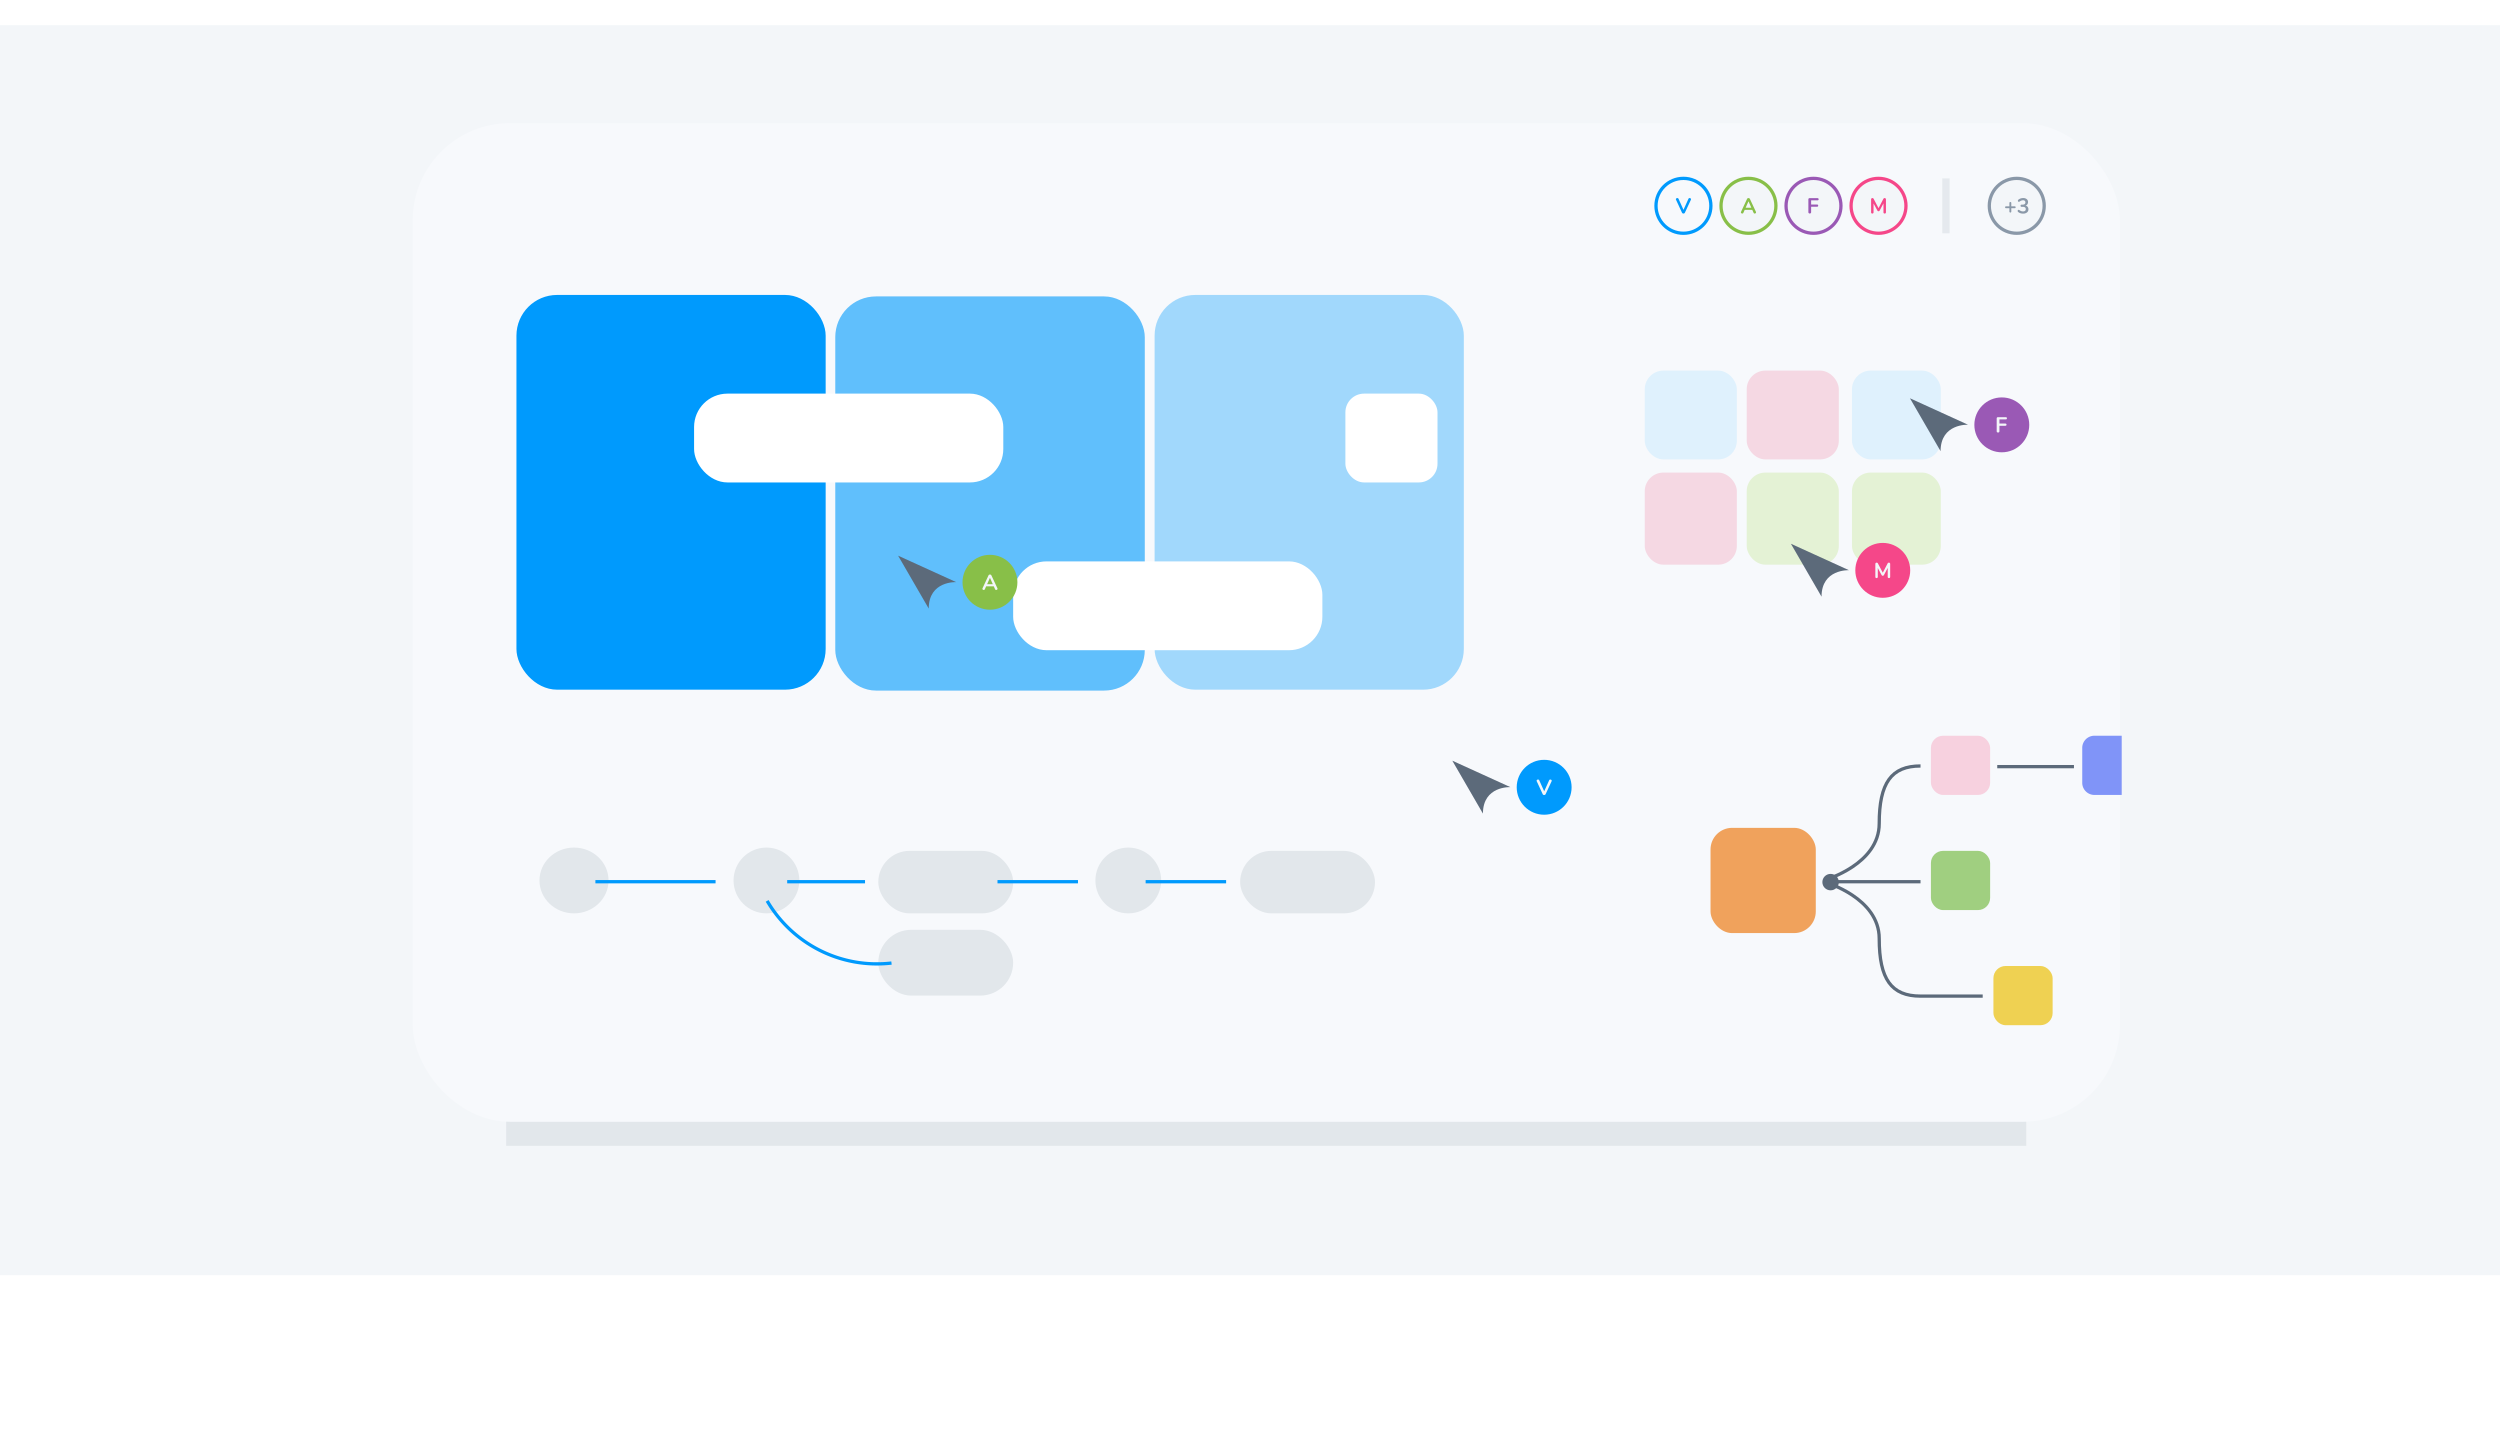 <svg xmlns="http://www.w3.org/2000/svg" xmlns:xlink="http://www.w3.org/1999/xlink" width="760" height="434.91" viewBox="0 0 760 434.91">
  <defs>
    <filter id="Rectángulo_6577" x="67.311" y="0" width="635.244" height="434.91" filterUnits="userSpaceOnUse">
      <feOffset dy="7.72" input="SourceAlpha"/>
      <feGaussianBlur stdDeviation="28.858" result="blur"/>
      <feFlood flood-color="#202933" flood-opacity="0.6"/>
      <feComposite operator="in" in2="blur"/>
      <feComposite in="SourceGraphic"/>
    </filter>
    <filter id="Rectángulo_6582" x="188.5" y="97.162" width="139" height="72" filterUnits="userSpaceOnUse">
      <feOffset dx="7" dy="7" input="SourceAlpha"/>
      <feGaussianBlur stdDeviation="7.5" result="blur-2"/>
      <feFlood flood-opacity="0.149"/>
      <feComposite operator="in" in2="blur-2"/>
      <feComposite in="SourceGraphic"/>
    </filter>
    <filter id="Rectángulo_6583" x="285.5" y="148.162" width="139" height="72" filterUnits="userSpaceOnUse">
      <feOffset dx="7" dy="7" input="SourceAlpha"/>
      <feGaussianBlur stdDeviation="7.5" result="blur-3"/>
      <feFlood flood-opacity="0.149"/>
      <feComposite operator="in" in2="blur-3"/>
      <feComposite in="SourceGraphic"/>
    </filter>
    <filter id="Rectángulo_6584" x="386.5" y="97.162" width="73" height="72" filterUnits="userSpaceOnUse">
      <feOffset dx="7" dy="7" input="SourceAlpha"/>
      <feGaussianBlur stdDeviation="7.5" result="blur-4"/>
      <feFlood flood-opacity="0.071"/>
      <feComposite operator="in" in2="blur-4"/>
      <feComposite in="SourceGraphic"/>
    </filter>
  </defs>
  <g id="Grupo_17880" data-name="Grupo 17880" transform="translate(0 3.662)">
    <path id="Trazado_10882" data-name="Trazado 10882" d="M0,0H380V760H0Z" transform="translate(0 384) rotate(-90)" fill="#f3f6f9"/>
    <g transform="matrix(1, 0, 0, 1, 0, -3.66)" filter="url(#Rectángulo_6577)">
      <rect id="Rectángulo_6577-2" data-name="Rectángulo 6577" width="462.097" height="261.763" transform="translate(153.88 78.85)" fill="#e2e7eb"/>
    </g>
    <rect id="Rectángulo_6578" data-name="Rectángulo 6578" width="519.022" height="303.581" rx="29.554" transform="translate(125.453 33.776)" fill="#f7f9fc"/>
    <rect id="Rectángulo_6579" data-name="Rectángulo 6579" width="94" height="120" rx="12.365" transform="translate(157 86)" fill="#009afd"/>
    <rect id="Rectángulo_6580" data-name="Rectángulo 6580" width="94.09" height="119.824" rx="12.365" transform="translate(253.923 86.45)" fill="#009afd" opacity="0.61"/>
    <rect id="Rectángulo_6581" data-name="Rectángulo 6581" width="94" height="120" rx="12.365" transform="translate(351 86)" fill="#009afd" opacity="0.35"/>
    <g id="Grupo_17870" data-name="Grupo 17870" transform="translate(503.422 50.562)">
      <circle id="Elipse_5" data-name="Elipse 5" cx="8.344" cy="8.344" r="8.344" fill="none" stroke="#009afd" stroke-miterlimit="10" stroke-width="1"/>
      <circle id="Elipse_6" data-name="Elipse 6" cx="8.344" cy="8.344" r="8.344" transform="translate(19.768)" fill="#f3f6f9" stroke="#88bf48" stroke-miterlimit="10" stroke-width="1"/>
      <circle id="Elipse_7" data-name="Elipse 7" cx="8.344" cy="8.344" r="8.344" transform="translate(39.537)" fill="#f3f6f9" stroke="#9a59b5" stroke-miterlimit="10" stroke-width="1"/>
      <circle id="Elipse_8" data-name="Elipse 8" cx="8.344" cy="8.344" r="8.344" transform="translate(59.305)" fill="#f3f6f9" stroke="#f54789" stroke-miterlimit="10" stroke-width="1"/>
      <circle id="Elipse_9" data-name="Elipse 9" cx="8.344" cy="8.344" r="8.344" transform="translate(101.326)" fill="#f3f6f9" stroke="#8a98a8" stroke-miterlimit="10" stroke-width="1"/>
      <line id="Línea_300" data-name="Línea 300" y2="16.689" transform="translate(88.14)" fill="#f3f6f9" stroke="#9eaab8" stroke-miterlimit="10" stroke-width="2.223" opacity="0.2"/>
      <g id="_Text_H6_Selected_On_Surface_High_Emphasis_Left-2" data-name=" Text H6 Selected On Surface High Emphasis Left-2" transform="translate(106.122 5.973)" style="isolation: isolate">
        <g id="Grupo_17865" data-name="Grupo 17865" style="isolation: isolate">
          <path id="Trazado_10865" data-name="Trazado 10865" d="M1519.048,145a.289.289,0,0,1-.207.5h-1.025v1.018a.292.292,0,0,1-.082.21.293.293,0,0,1-.414,0,.291.291,0,0,1-.082-.21V145.5h-1.025a.289.289,0,1,1,0-.578h1.025V143.9a.289.289,0,1,1,.578,0v1.025h1.025A.282.282,0,0,1,1519.048,145Z" transform="translate(-1515.924 -142.399)" fill="#8a98a8"/>
          <path id="Trazado_10866" data-name="Trazado 10866" d="M1528.486,143.311a1.173,1.173,0,0,1,.22.726,1.161,1.161,0,0,1-.44.953,1.84,1.84,0,0,1-1.189.355,2.58,2.58,0,0,1-.822-.131,1.977,1.977,0,0,1-.67-.368.4.4,0,0,1-.151-.309.38.38,0,0,1,.082-.246.242.242,0,0,1,.194-.1.293.293,0,0,1,.118.023c.035.016.083.041.145.076a2.841,2.841,0,0,0,.526.283,1.476,1.476,0,0,0,.545.1,1,1,0,0,0,.644-.174.648.648,0,0,0,.21-.529.606.606,0,0,0-.22-.515,1.122,1.122,0,0,0-.68-.168h-.375a.282.282,0,0,1-.233-.1.378.378,0,0,1,0-.47.287.287,0,0,1,.233-.1h.263q.9,0,.9-.677a.619.619,0,0,0-.191-.486.761.761,0,0,0-.526-.171,1.818,1.818,0,0,0-1.025.381,1.621,1.621,0,0,1-.144.076.292.292,0,0,1-.118.023.242.242,0,0,1-.194-.1.379.379,0,0,1-.082-.246.36.36,0,0,1,.036-.168.534.534,0,0,1,.115-.141,2.111,2.111,0,0,1,.66-.365,2.362,2.362,0,0,1,.785-.135,1.653,1.653,0,0,1,1.088.335,1.1,1.1,0,0,1,.4.894,1.2,1.2,0,0,1-.2.667,1.108,1.108,0,0,1-.542.417A1.1,1.1,0,0,1,1528.486,143.311Z" transform="translate(-1521.61 -140.601)" fill="#8a98a8"/>
        </g>
      </g>
      <g id="_Text_H6_Selected_On_Surface_High_Emphasis_Left-2-2" data-name=" Text H6 Selected On Surface High Emphasis Left-2" transform="translate(6.048 5.989)" style="isolation: isolate">
        <g id="Grupo_17866" data-name="Grupo 17866" style="isolation: isolate">
          <path id="Trazado_10867" data-name="Trazado 10867" d="M1271.207,140.642a.462.462,0,0,1,.3.1.324.324,0,0,1,.131.263.425.425,0,0,1-.039.164l-1.82,3.916a.427.427,0,0,1-.181.194.522.522,0,0,1-.519,0,.429.429,0,0,1-.181-.194l-1.813-3.916a.408.408,0,0,1-.04-.158.327.327,0,0,1,.135-.269.483.483,0,0,1,.305-.1.4.4,0,0,1,.207.056.373.373,0,0,1,.148.167l1.511,3.357,1.511-3.357A.359.359,0,0,1,1271.207,140.642Z" transform="translate(-1267.041 -140.642)" fill="#009afd"/>
        </g>
      </g>
      <g id="_Text_H6_Selected_On_Surface_High_Emphasis_Left-2-3" data-name=" Text H6 Selected On Surface High Emphasis Left-2" transform="translate(25.816 5.995)" style="isolation: isolate">
        <g id="Grupo_17867" data-name="Grupo 17867" style="isolation: isolate">
          <path id="Trazado_10868" data-name="Trazado 10868" d="M1320.8,144.995a.327.327,0,0,1-.121.256.413.413,0,0,1-.279.105.364.364,0,0,1-.342-.23l-.394-.881h-2.313l-.395.881a.372.372,0,0,1-.145.174.386.386,0,0,1-.2.056.417.417,0,0,1-.276-.105.323.323,0,0,1-.125-.256.409.409,0,0,1,.039-.171l1.813-3.9a.422.422,0,0,1,.181-.2.522.522,0,0,1,.519,0,.423.423,0,0,1,.181.2l1.82,3.9A.4.4,0,0,1,1320.8,144.995Zm-1.426-1.406-.867-1.951-.867,1.951Z" transform="translate(-1316.205 -140.658)" fill="#88bf48"/>
        </g>
      </g>
      <g id="_Text_H6_Selected_On_Surface_High_Emphasis_Left-2-4" data-name=" Text H6 Selected On Surface High Emphasis Left-2" transform="translate(46.324 6.009)" style="isolation: isolate">
        <g id="Grupo_17868" data-name="Grupo 17868" style="isolation: isolate">
          <path id="Trazado_10869" data-name="Trazado 10869" d="M1367.322,145.244a.425.425,0,0,1-.115-.309v-3.844a.393.393,0,0,1,.109-.3.41.41,0,0,1,.3-.1h2.307q.4,0,.4.342t-.4.335h-1.88v1.261h1.748q.4,0,.4.342t-.4.335h-1.748v1.63a.43.43,0,0,1-.112.309.4.4,0,0,1-.3.118A.407.407,0,0,1,1367.322,145.244Z" transform="translate(-1367.207 -140.691)" fill="#9a59b5"/>
        </g>
      </g>
      <g id="_Text_H6_Selected_On_Surface_High_Emphasis_Left-2-5" data-name=" Text H6 Selected On Surface High Emphasis Left-2" transform="translate(65.396 5.992)" style="isolation: isolate">
        <g id="Grupo_17869" data-name="Grupo 17869" style="isolation: isolate">
          <path id="Trazado_10870" data-name="Trazado 10870" d="M1419.035,140.765a.42.42,0,0,1,.112.306v3.889a.391.391,0,0,1-.105.289.372.372,0,0,1-.276.105.35.35,0,0,1-.27-.105.4.4,0,0,1-.1-.289v-2.707l-1.117,2.116a.649.649,0,0,1-.171.214.351.351,0,0,1-.217.069.365.365,0,0,1-.217-.066.609.609,0,0,1-.171-.217l-1.123-2.083v2.674a.4.4,0,0,1-.1.286.356.356,0,0,1-.273.109.349.349,0,0,1-.269-.105.406.406,0,0,1-.1-.289v-3.889a.429.429,0,0,1,.108-.306.384.384,0,0,1,.292-.115.443.443,0,0,1,.4.283l1.458,2.779,1.452-2.779a.435.435,0,0,1,.388-.283A.4.4,0,0,1,1419.035,140.765Z" transform="translate(-1414.639 -140.65)" fill="#f54789"/>
        </g>
      </g>
    </g>
    <g transform="matrix(1, 0, 0, 1, 0, -3.66)" filter="url(#Rectángulo_6582)">
      <rect id="Rectángulo_6582-2" data-name="Rectángulo 6582" width="94" height="27" rx="10.149" transform="translate(204 112.66)" fill="#fff"/>
    </g>
    <g transform="matrix(1, 0, 0, 1, 0, -3.66)" filter="url(#Rectángulo_6583)">
      <rect id="Rectángulo_6583-2" data-name="Rectángulo 6583" width="94" height="27" rx="10.149" transform="translate(301 163.66)" fill="#fff"/>
    </g>
    <g transform="matrix(1, 0, 0, 1, 0, -3.66)" filter="url(#Rectángulo_6584)">
      <rect id="Rectángulo_6584-2" data-name="Rectángulo 6584" width="28" height="27" rx="5.681" transform="translate(402 112.66)" fill="#fff"/>
    </g>
    <g id="Grupo_17871" data-name="Grupo 17871" transform="translate(499.803 108.565)">
      <rect id="Rectángulo_6585" data-name="Rectángulo 6585" width="28" height="27" rx="5.681" transform="translate(0.197 0.435)" fill="#dff1fd"/>
      <rect id="Rectángulo_6586" data-name="Rectángulo 6586" width="28" height="27" rx="5.681" transform="translate(31.197 0.435)" fill="#f5d8e3"/>
      <rect id="Rectángulo_6587" data-name="Rectángulo 6587" width="27" height="27" rx="5.681" transform="translate(63.197 0.435)" fill="#dff1fd"/>
      <rect id="Rectángulo_6588" data-name="Rectángulo 6588" width="28" height="28" rx="5.681" transform="translate(0.197 31.435)" fill="#f5d8e3"/>
      <rect id="Rectángulo_6589" data-name="Rectángulo 6589" width="28" height="28" rx="5.681" transform="translate(31.197 31.435)" fill="#e4f2d5"/>
      <rect id="Rectángulo_6590" data-name="Rectángulo 6590" width="27" height="28" rx="5.681" transform="translate(63.197 31.435)" fill="#e4f2d5"/>
    </g>
    <ellipse id="Elipse_10" data-name="Elipse 10" cx="10.5" cy="10" rx="10.5" ry="10" transform="translate(164 254)" fill="#e2e7eb"/>
    <circle id="Elipse_11" data-name="Elipse 11" cx="10" cy="10" r="10" transform="translate(223 254)" fill="#e2e7eb"/>
    <circle id="Elipse_12" data-name="Elipse 12" cx="10" cy="10" r="10" transform="translate(333 254)" fill="#e2e7eb"/>
    <rect id="Rectángulo_6591" data-name="Rectángulo 6591" width="41" height="20" rx="10" transform="translate(267 279)" fill="#e2e7eb"/>
    <rect id="Rectángulo_6592" data-name="Rectángulo 6592" width="41" height="19" rx="9.5" transform="translate(267 255)" fill="#e2e7eb"/>
    <rect id="Rectángulo_6593" data-name="Rectángulo 6593" width="41" height="19" rx="9.5" transform="translate(377 255)" fill="#e2e7eb"/>
    <line id="Línea_301" data-name="Línea 301" x2="36.531" transform="translate(181.002 264.377)" fill="none" stroke="#009afd" stroke-miterlimit="10" stroke-width="1"/>
    <line id="Línea_302" data-name="Línea 302" x2="23.664" transform="translate(239.306 264.377)" fill="none" stroke="#009afd" stroke-miterlimit="10" stroke-width="1"/>
    <line id="Línea_303" data-name="Línea 303" x2="23.321" transform="translate(607.162 229.395)" fill="none" stroke="#5c6a7a" stroke-miterlimit="10" stroke-width="1"/>
    <line id="Línea_304" data-name="Línea 304" x2="24.468" transform="translate(348.273 264.377)" fill="none" stroke="#009afd" stroke-miterlimit="10" stroke-width="1"/>
    <line id="Línea_305" data-name="Línea 305" x2="28.891" transform="translate(554.95 264.377)" fill="none" stroke="#5c6a7a" stroke-miterlimit="10" stroke-width="1"/>
    <line id="Línea_306" data-name="Línea 306" x2="24.468" transform="translate(303.239 264.377)" fill="none" stroke="#009afd" stroke-miterlimit="10" stroke-width="1"/>
    <path id="Trazado_10871" data-name="Trazado 10871" d="M617.8,690.9A38.662,38.662,0,0,1,580,672" transform="translate(-346.785 -401.793)" fill="none" stroke="#009afd" stroke-miterlimit="10" stroke-width="1"/>
    <rect id="Rectángulo_6594" data-name="Rectángulo 6594" width="32" height="32" rx="6.586" transform="translate(520 248)" fill="#f0a25c"/>
    <rect id="Rectángulo_6595" data-name="Rectángulo 6595" width="18" height="18" rx="3.705" transform="translate(587 220)" fill="#f7d1df"/>
    <path id="Rectángulo_6596" data-name="Rectángulo 6596" d="M3.7,0H12a0,0,0,0,1,0,0V18a0,0,0,0,1,0,0H3.7A3.7,3.7,0,0,1,0,14.3V3.7A3.7,3.7,0,0,1,3.7,0Z" transform="translate(633 220)" fill="#8094f8"/>
    <rect id="Rectángulo_6597" data-name="Rectángulo 6597" width="18" height="18" rx="3.705" transform="translate(606 290)" fill="#efd152"/>
    <rect id="Rectángulo_6598" data-name="Rectángulo 6598" width="18" height="18" rx="3.705" transform="translate(587 255)" fill="#a0cf80"/>
    <path id="Trazado_10872" data-name="Trazado 10872" d="M1380.17,604.58s16.323-4.7,16.323-17.077,3.713-17.5,12.559-17.5" transform="translate(-825.212 -340.806)" fill="none" stroke="#5c6a7a" stroke-miterlimit="10" stroke-width="1"/>
    <path id="Trazado_10873" data-name="Trazado 10873" d="M1380.17,658s16.323,4.7,16.323,17.077,3.713,17.5,12.559,17.5h18.9" transform="translate(-825.212 -393.422)" fill="none" stroke="#5c6a7a" stroke-miterlimit="10" stroke-width="1"/>
    <circle id="Elipse_13" data-name="Elipse 13" cx="2.5" cy="2.5" r="2.5" transform="translate(554 262)" fill="#5c6a7a"/>
    <g id="Grupo_17873" data-name="Grupo 17873" transform="translate(441.499 227.326)">
      <path id="Trazado_10874" data-name="Trazado 10874" d="M1107.312,582.084,1098,566l17.651,8.042S1107.312,573.619,1107.312,582.084Z" transform="translate(-1098 -565.74)" fill="#5c6a7a"/>
      <circle id="Elipse_14" data-name="Elipse 14" cx="8.344" cy="8.344" r="8.344" transform="translate(19.58)" fill="#009afd"/>
      <g id="_Text_H6_Selected_On_Surface_High_Emphasis_Left-2-6" data-name=" Text H6 Selected On Surface High Emphasis Left-2" transform="translate(25.628 5.989)" style="isolation: isolate">
        <g id="Grupo_17872" data-name="Grupo 17872" style="isolation: isolate">
          <path id="Trazado_10875" data-name="Trazado 10875" d="M1165.9,580.248a.462.462,0,0,1,.3.105.323.323,0,0,1,.131.263.429.429,0,0,1-.039.164l-1.82,3.916a.43.43,0,0,1-.181.194.524.524,0,0,1-.519,0,.432.432,0,0,1-.181-.194l-1.813-3.916a.417.417,0,0,1-.039-.158.327.327,0,0,1,.135-.269.483.483,0,0,1,.305-.105.4.4,0,0,1,.207.056.372.372,0,0,1,.148.168l1.511,3.357,1.511-3.357A.359.359,0,0,1,1165.9,580.248Z" transform="translate(-1161.736 -580.248)" fill="#f3f6f9"/>
        </g>
      </g>
    </g>
    <g id="Grupo_17875" data-name="Grupo 17875" transform="translate(580.624 117.152)">
      <path id="Trazado_10876" data-name="Trazado 10876" d="M1453.312,308.084,1444,292l17.651,8.042S1453.312,299.618,1453.312,308.084Z" transform="translate(-1444 -291.74)" fill="#5c6a7a"/>
      <circle id="Elipse_15" data-name="Elipse 15" cx="8.344" cy="8.344" r="8.344" transform="translate(19.58)" fill="#9a59b5"/>
      <g id="_Text_H6_Selected_On_Surface_High_Emphasis_Left-2-7" data-name=" Text H6 Selected On Surface High Emphasis Left-2" transform="translate(26.367 6.009)">
        <g id="Grupo_17874" data-name="Grupo 17874" style="isolation: isolate">
          <path id="Trazado_10877" data-name="Trazado 10877" d="M1509.689,310.85a.423.423,0,0,1-.115-.309V306.7a.391.391,0,0,1,.109-.3.411.411,0,0,1,.3-.105h2.306q.4,0,.4.342t-.4.335h-1.879v1.262h1.748q.4,0,.4.342t-.4.335h-1.748v1.629a.43.43,0,0,1-.112.309.4.4,0,0,1-.3.118A.407.407,0,0,1,1509.689,310.85Z" transform="translate(-1509.574 -306.297)" fill="#f3f6f9"/>
        </g>
      </g>
    </g>
    <g id="Grupo_17877" data-name="Grupo 17877" transform="translate(544.436 161.382)">
      <path id="Trazado_10878" data-name="Trazado 10878" d="M1363.312,418.084,1354,402l17.651,8.042S1363.312,409.618,1363.312,418.084Z" transform="translate(-1354 -401.74)" fill="#5c6a7a"/>
      <circle id="Elipse_16" data-name="Elipse 16" cx="8.344" cy="8.344" r="8.344" transform="translate(19.58)" fill="#f54789"/>
      <g id="_Text_H6_Selected_On_Surface_High_Emphasis_Left-2-8" data-name=" Text H6 Selected On Surface High Emphasis Left-2" transform="translate(25.671 5.992)">
        <g id="Grupo_17876" data-name="Grupo 17876" style="isolation: isolate">
          <path id="Trazado_10879" data-name="Trazado 10879" d="M1422.238,416.371a.421.421,0,0,1,.112.306v3.89a.391.391,0,0,1-.105.289.373.373,0,0,1-.276.1.351.351,0,0,1-.269-.1.4.4,0,0,1-.1-.289v-2.707l-1.117,2.116a.649.649,0,0,1-.171.214.35.35,0,0,1-.217.069.362.362,0,0,1-.217-.066.6.6,0,0,1-.171-.217l-1.124-2.083v2.674a.4.4,0,0,1-.1.286.357.357,0,0,1-.273.108.351.351,0,0,1-.269-.1.406.406,0,0,1-.1-.289v-3.89a.427.427,0,0,1,.109-.306.383.383,0,0,1,.292-.115.443.443,0,0,1,.4.283l1.458,2.779,1.452-2.779a.435.435,0,0,1,.388-.283A.4.4,0,0,1,1422.238,416.371Z" transform="translate(-1417.842 -416.256)" fill="#f3f6f9"/>
        </g>
      </g>
    </g>
    <g id="Grupo_17879" data-name="Grupo 17879" transform="translate(273.022 165.001)">
      <path id="Trazado_10880" data-name="Trazado 10880" d="M688.312,427.084,679,411l17.651,8.042S688.312,418.618,688.312,427.084Z" transform="translate(-679 -410.74)" fill="#5c6a7a"/>
      <circle id="Elipse_17" data-name="Elipse 17" cx="8.344" cy="8.344" r="8.344" transform="translate(19.58)" fill="#88bf48"/>
      <g id="_Text_H6_Selected_On_Surface_High_Emphasis_Left-2-9" data-name=" Text H6 Selected On Surface High Emphasis Left-2" transform="translate(25.628 5.996)">
        <g id="Grupo_17878" data-name="Grupo 17878" style="isolation: isolate">
          <path id="Trazado_10881" data-name="Trazado 10881" d="M747.329,429.6a.327.327,0,0,1-.121.256.415.415,0,0,1-.279.1.364.364,0,0,1-.342-.23l-.394-.881h-2.313l-.394.881a.372.372,0,0,1-.145.174.382.382,0,0,1-.2.056.419.419,0,0,1-.276-.1.323.323,0,0,1-.125-.256.406.406,0,0,1,.039-.171l1.813-3.9a.426.426,0,0,1,.181-.2.524.524,0,0,1,.519,0,.425.425,0,0,1,.181.2l1.82,3.9A.406.406,0,0,1,747.329,429.6ZM745.9,428.2l-.867-1.952-.867,1.952Z" transform="translate(-742.736 -425.265)" fill="#f3f6f9"/>
        </g>
      </g>
    </g>
  </g>
</svg>
